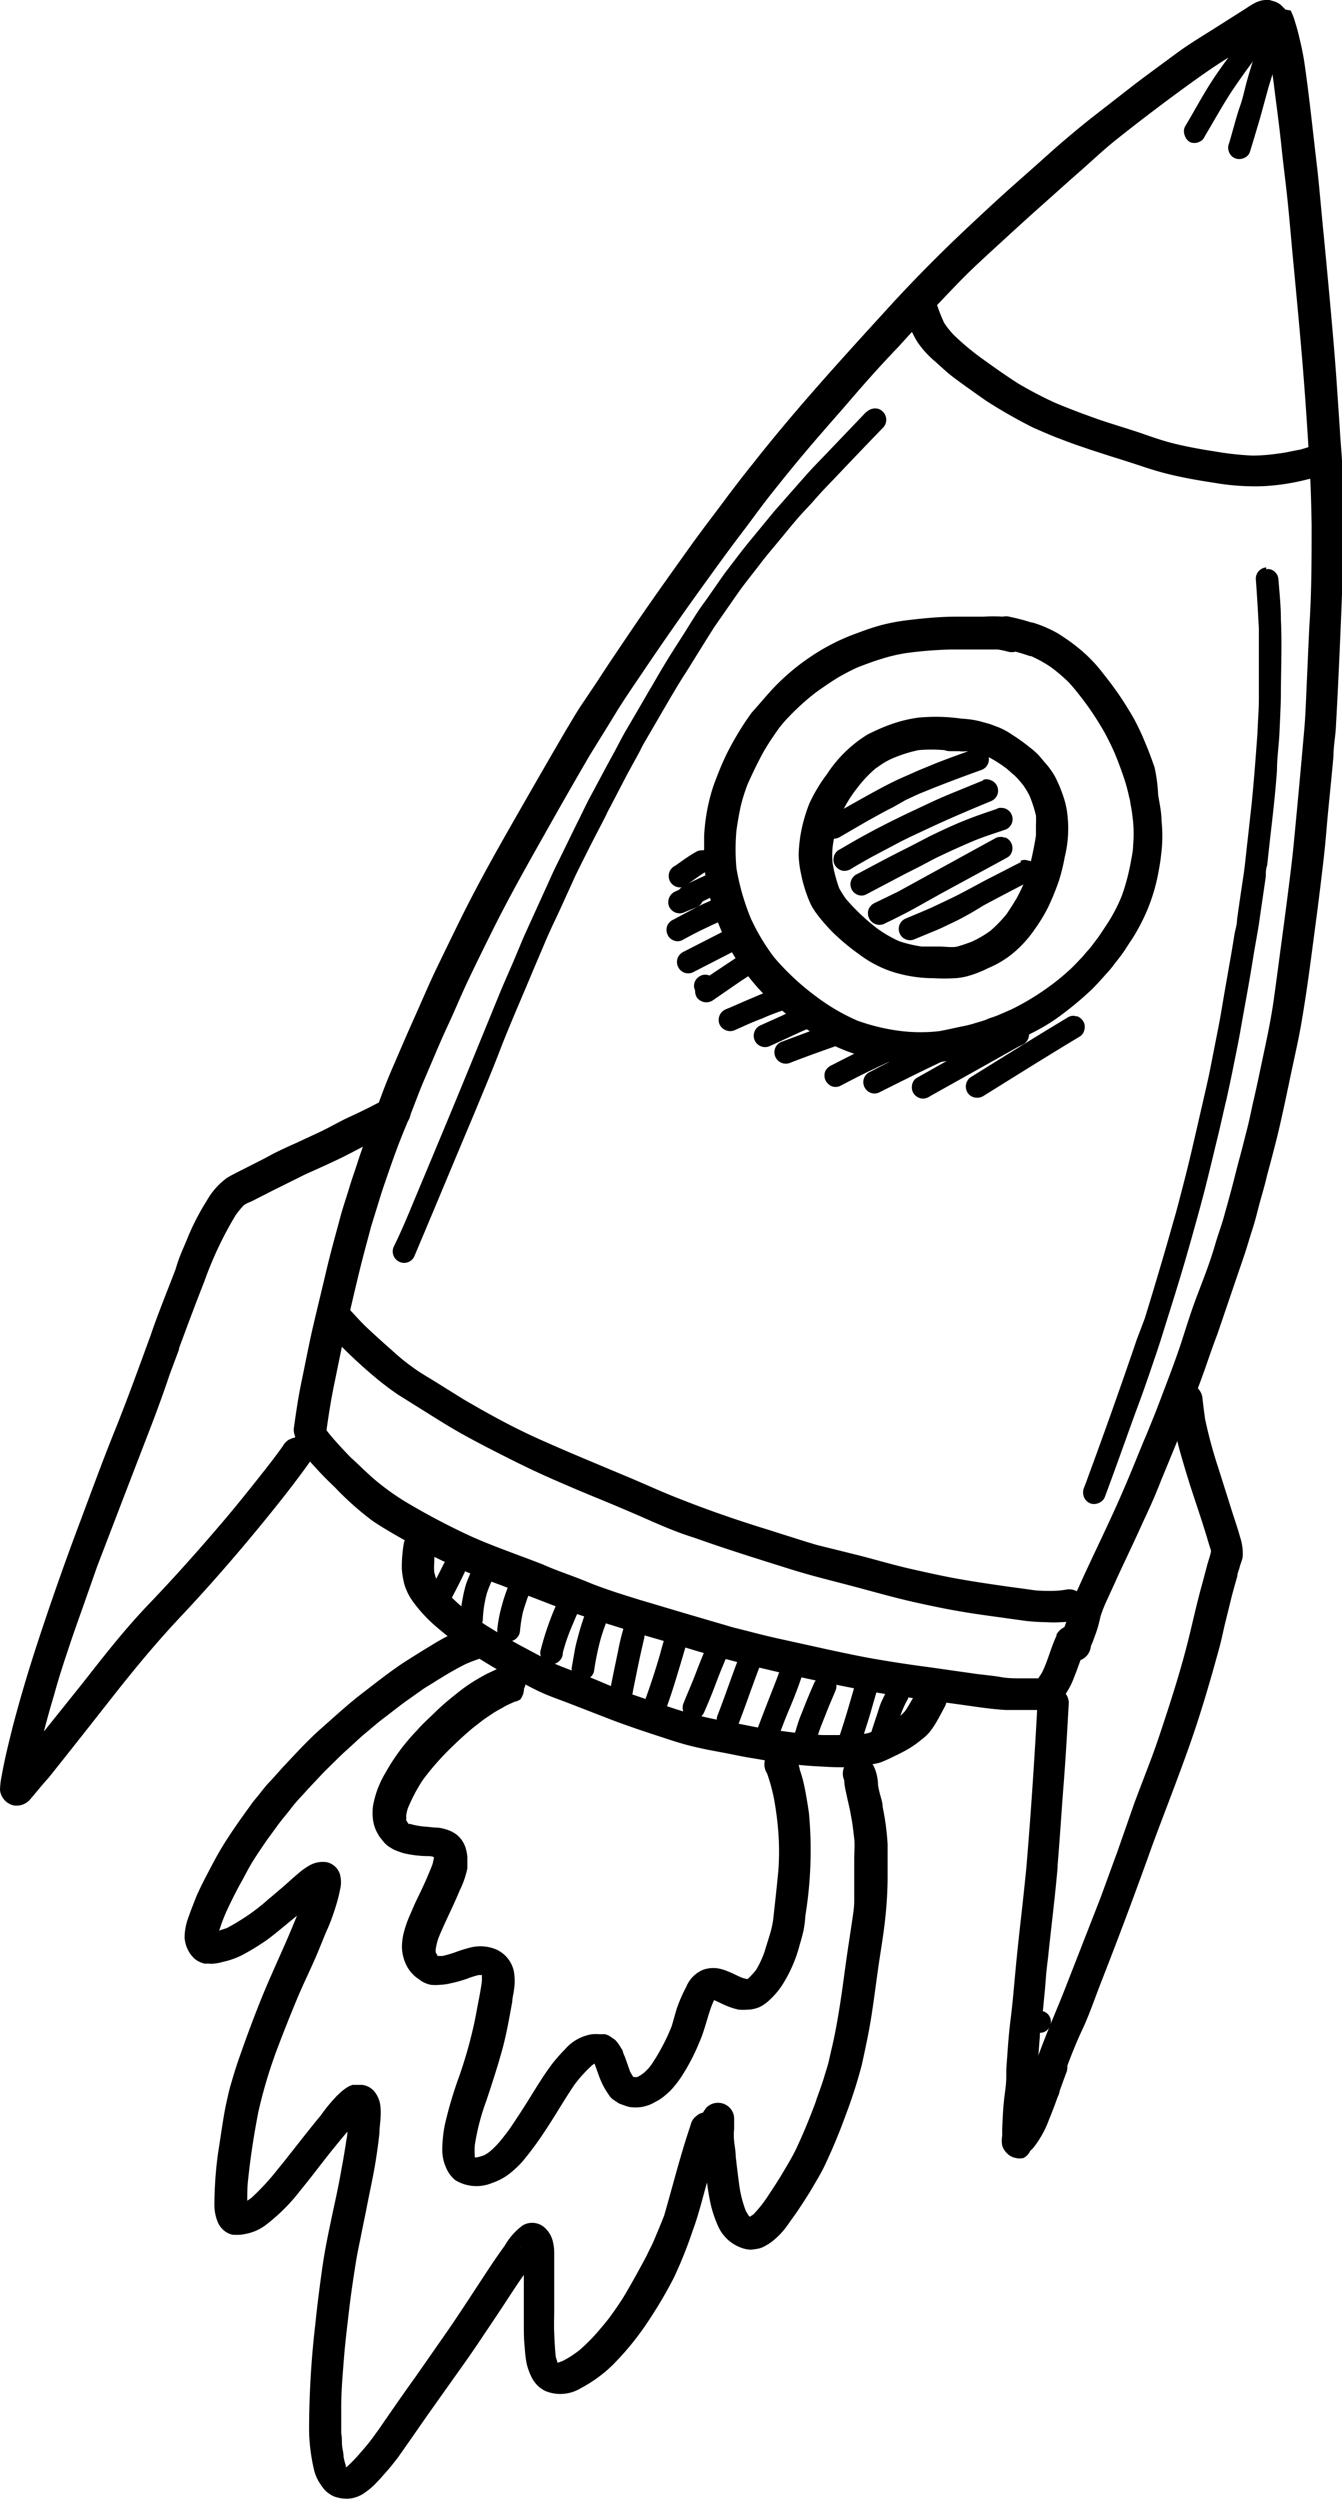 <svg xmlns="http://www.w3.org/2000/svg" width="75.55" height="140.65" viewBox="0 0 75.55 140.65">
  <defs>
    <style>
      .cls-1 {
        fill: #000;
      }
    </style>
  </defs>
  <title>rocket</title>
  <g id="Capa_2" data-name="Capa 2">
    <g id="Capa_1-2" data-name="Capa 1">
      <g>
        <path class="cls-1" d="M70.58,1.33c-.73,1-1.46,1.91-2.14,2.91s-1.16,1.94-1.74,2.9a.64.64,0,0,0,0,.49A.68.68,0,0,0,67,8a.66.66,0,0,0,.48,0l.15-.08a.63.63,0,0,0,.2-.26c.4-.67.78-1.35,1.18-2s.76-1.15,1.16-1.71.91-1.2,1.36-1.8a.64.64,0,0,0-.09-.89.56.56,0,0,0-.2-.11.65.65,0,0,0-.69.2Z"/>
        <path class="cls-1" d="M71.31,1.82a.62.62,0,0,0-.35.34c-.24.71-.48,1.42-.69,2.14S70,5.44,69.8,6s-.4,1.38-.61,2.07a.61.61,0,0,0,0,.48.6.6,0,0,0,.33.35.64.64,0,0,0,.49,0,.56.56,0,0,0,.35-.34c.2-.63.38-1.26.57-1.89l.48-1.75c.23-.76.47-1.52.72-2.27a.63.63,0,0,0-.33-.84l-.06,0a.61.61,0,0,0-.42,0Z"/>
        <path class="cls-1" d="M71.46,0a1.48,1.48,0,0,0-.8.16c-.25.13-.49.3-.73.45l-1.2.76C67.89,1.91,67,2.43,66.23,3s-1.67,1.22-2.49,1.85L61.4,6.67c-.8.64-1.59,1.3-2.37,2s-1.44,1.28-2.16,1.92-1.61,1.47-2.4,2.21q-2.13,2-4.09,4.11c-2.74,3-5.5,6-8,9.18-.58.72-1.14,1.45-1.69,2.19s-1.2,1.58-1.78,2.39c-1.18,1.65-2.37,3.31-3.51,5-.58.86-1.16,1.71-1.72,2.58l-1,1.49c-.29.44-.55.9-.83,1.36-1,1.71-2,3.45-3,5.2s-2,3.54-2.9,5.36c-.46.93-.91,1.86-1.36,2.79s-.82,1.82-1.23,2.73-.85,1.94-1.27,2.91-.69,1.73-1,2.6-.7,1.88-1,2.83c-.14.43-.3.87-.43,1.31s-.38,1.16-.53,1.75c-.27,1-.53,1.93-.76,2.91s-.5,2.08-.74,3.11-.42,2-.63,3-.33,1.84-.46,2.76a.92.92,0,0,0,1.82.25c.13-.93.27-1.85.46-2.76s.4-2,.63-3,.48-2.07.73-3.11.47-1.82.71-2.73c.16-.53.33-1.06.49-1.59s.3-.9.45-1.35c.31-.9.63-1.79,1-2.67s.7-1.84,1.09-2.74.84-2,1.27-2.92.77-1.76,1.18-2.62.94-1.94,1.42-2.9c.91-1.82,1.91-3.59,2.91-5.36q1.23-2.19,2.49-4.35c.49-.8,1-1.61,1.48-2.4s1.17-1.78,1.76-2.66q1.73-2.55,3.51-5c.59-.82,1.18-1.63,1.79-2.43s1.09-1.48,1.66-2.2,1.24-1.55,1.88-2.31,1.46-1.7,2.2-2.54c1-1.17,2-2.31,3.1-3.45.59-.65,1.18-1.3,1.79-1.94s1.19-1.26,1.8-1.88,1.41-1.35,2.12-2,1.57-1.44,2.36-2.14,1.38-1.24,2.08-1.85S62.19,8.36,63,7.73q2.07-1.64,4.21-3.18c.71-.51,1.43-1,2.17-1.45l1.13-.71.6-.38c.08.24.15.49.21.74l0-.17c.11.46.2.91.28,1.38s.13.93.19,1.4c.13,1,.26,2,.37,3.06s.24,2,.34,3,.17,1.8.25,2.7c.19,2,.38,4,.55,6s.3,4,.42,6c.07,1.13.1,2.27.12,3.41,0,1.91,0,3.82-.13,5.73-.05,1-.09,2-.14,3.08s-.07,1.92-.16,2.87q-.27,3.09-.57,6.18c-.09.95-.21,1.89-.33,2.83s-.25,1.93-.38,2.89-.28,2.13-.43,3.19c-.13.9-.31,1.8-.5,2.69s-.43,2.07-.67,3.09c-.11.5-.21,1-.34,1.5s-.28,1.11-.43,1.66-.32,1.26-.49,1.88c-.12.45-.25.9-.37,1.34s-.33,1-.49,1.55c-.29,1-.64,1.89-1,2.83s-.61,1.77-.9,2.66-.69,1.94-1.06,2.91c-.16.42-.32.85-.49,1.27s-.4,1-.59,1.43c-.37.9-.73,1.8-1.12,2.7-.76,1.77-1.62,3.49-2.42,5.25-.13.3-.28.59-.4.9a9.05,9.05,0,0,0-.3,1c-.07.2-.14.4-.22.61a2.42,2.42,0,0,0-.29,1.11.9.9,0,0,0,1,.77.93.93,0,0,0,.79-.82,2,2,0,0,1,.09-.22c.06-.15.11-.31.17-.46a6.82,6.82,0,0,0,.28-1,7.59,7.59,0,0,1,.4-1c.18-.4.37-.8.55-1.21.4-.86.81-1.72,1.21-2.59.2-.45.41-.89.61-1.33s.44-1,.65-1.55c.36-.86.71-1.73,1.07-2.59s.73-1.88,1.09-2.83.64-1.85,1-2.78l.93-2.73.54-1.58c.18-.52.33-1.06.5-1.58s.28-1,.41-1.48.29-1,.42-1.57c.24-.89.48-1.78.69-2.68s.44-2,.65-3,.46-2.07.63-3.11c.34-2,.58-4,.84-5.93.13-1,.26-2.08.38-3.12s.17-1.83.26-2.75.2-2,.29-3c0-.51.09-1,.13-1.52l.09-1.67q.15-3,.26-5.92c0-1,0-1.95.05-2.92,0-.57,0-1.13,0-1.7s0-1.08,0-1.61c0-.95-.1-1.9-.16-2.85s-.14-2.08-.21-3.12c-.14-1.93-.32-3.87-.5-5.8-.09-1-.19-2-.28-2.93s-.18-2-.29-3c-.24-2-.44-4-.73-6-.07-.45-.16-.89-.27-1.33-.06-.27-.13-.54-.21-.8s-.09-.31-.15-.46a3.09,3.09,0,0,0-.14-.32L72.37.54,72.15.32a1.06,1.06,0,0,0-.44-.25L71.46,0Zm0,1.79h0Z"/>
        <path class="cls-1" d="M59.49,92c-.34.7-.5,1.47-.86,2.15l-.18.27-.43,0c-.17,0-.35,0-.52,0-.38,0-.76,0-1.14-.07s-.93-.12-1.4-.18l-2.67-.38c-1-.13-1.91-.27-2.86-.43s-1.93-.37-2.9-.58l-2.63-.58c-.88-.19-1.75-.43-2.61-.64l-2.53-.74L36,90c-1-.31-2-.62-2.92-1s-1.7-.62-2.55-1c-1.36-.53-2.75-1-4.08-1.6a40,40,0,0,1-3.55-1.87,13.71,13.71,0,0,1-1.61-1.13c-.54-.43-1-.92-1.54-1.4-.25-.26-.5-.52-.74-.79a11,11,0,0,1-.82-1,.91.91,0,0,0-1.44,1.1,11,11,0,0,0,1,1.24c.35.39.73.77,1.11,1.13A16.51,16.51,0,0,0,21,85.58c.82.55,1.68,1,2.54,1.51s1.7.87,2.57,1.27,1.71.66,2.56,1l2.75,1.06c.92.35,1.86.65,2.8.94s1.8.57,2.71.83,1.8.55,2.71.81,2,.54,3,.79q2.85.69,5.75,1.25c.94.19,1.9.33,2.86.47l2.7.37c.89.12,1.78.27,2.67.32.44,0,.88,0,1.33,0l.54,0a1.57,1.57,0,0,0,.74-.16,1.73,1.73,0,0,0,.32-.2,2.84,2.84,0,0,0,.24-.26,2.43,2.43,0,0,0,.2-.28,4.38,4.38,0,0,0,.5-1c.22-.53.38-1.09.63-1.61a.91.91,0,0,0-.47-1.19l-.09,0a.92.92,0,0,0-1.1.5Z"/>
        <path class="cls-1" d="M18.34,73.78a1,1,0,0,0-.19.69.91.91,0,0,0,.35.6c.27.24.54.49.8.75l-.17-.17a27.61,27.61,0,0,0,2.19,2c.36.29.73.57,1.12.83l1.12.7c.85.53,1.69,1.07,2.56,1.55s1.6.85,2.41,1.26,1.7.84,2.57,1.22,1.74.75,2.62,1.11,1.87.78,2.8,1.19,1.7.73,2.57,1c1.82.65,3.66,1.22,5.51,1.8,1,.31,2,.56,3,.82s1.88.51,2.82.75,1.62.38,2.44.55,1.68.31,2.52.43l2.38.33a11.48,11.48,0,0,0,1.17.07,5.33,5.33,0,0,0,.8,0,3.8,3.8,0,0,0,.58-.06,1,1,0,0,0,.58-.34.9.9,0,0,0,.19-.67.94.94,0,0,0-.34-.59.89.89,0,0,0-.67-.18,5,5,0,0,1-.87.08c-.4,0-.8,0-1.2-.07l-1.32-.18c-.9-.13-1.8-.26-2.7-.42s-1.84-.37-2.76-.58-1.87-.49-2.8-.73L46,86.92c-.62-.18-1.23-.38-1.84-.57l-.94-.3c-.92-.28-1.83-.58-2.74-.9s-1.78-.65-2.65-1-1.84-.8-2.77-1.18c-1.57-.66-3.15-1.31-4.69-2s-2.89-1.44-4.28-2.25l-1.38-.86c-.47-.3-1-.59-1.42-.9a11.66,11.66,0,0,1-1.23-1c-.46-.4-.91-.81-1.35-1.22S20,74,19.63,73.62a.76.76,0,0,0-.28-.15,1,1,0,0,0-1,.31Z"/>
        <path class="cls-1" d="M51.49,16.59A.92.92,0,0,0,51,17.78c.08.24.17.47.26.71a5.62,5.62,0,0,0,.4.77,5.51,5.51,0,0,0,1,1.09l.6.54c.33.29.7.55,1.06.81s.8.57,1.2.85A28.76,28.76,0,0,0,58.05,24c.22.11.45.2.67.3l.62.26c.42.16.83.32,1.26.47.83.29,1.67.56,2.51.82l.87.28c.59.2,1.18.39,1.79.54.89.22,1.79.37,2.7.51a13.27,13.27,0,0,0,2.67.17,12.51,12.51,0,0,0,2.5-.39h0a3.68,3.68,0,0,0,.85-.28A.88.88,0,0,0,75,25.55a.87.87,0,0,0-.48-.48.85.85,0,0,0-.7,0,1.36,1.36,0,0,1-.3.13l-.31.09-.47.09a7.62,7.62,0,0,1-.81.14,10,10,0,0,1-1.44.11,17.09,17.09,0,0,1-2.14-.24c-.78-.12-1.55-.26-2.31-.45s-1.4-.44-2.1-.67-1.52-.47-2.28-.74-1.5-.55-2.24-.86a21.76,21.76,0,0,1-2.14-1.12c-.65-.42-1.28-.86-1.9-1.31a14.29,14.29,0,0,1-1.7-1.41,4.88,4.88,0,0,1-.53-.67,9.9,9.9,0,0,1-.42-1.07.86.86,0,0,0-.56-.51.94.94,0,0,0-.64,0Z"/>
        <path class="cls-1" d="M56.82,34.69a.88.88,0,0,0-.36,0,9.76,9.76,0,0,0-1.08,0H53.92c-.92,0-1.83.08-2.74.19a11.29,11.29,0,0,0-1.54.28,13.53,13.53,0,0,0-1.36.45,11.58,11.58,0,0,0-2.65,1.34,12.36,12.36,0,0,0-2.31,2c-.33.37-.65.75-1,1.14a14.81,14.81,0,0,0-.84,1.28q-.36.6-.66,1.23c-.23.49-.43,1-.62,1.51a9.89,9.89,0,0,0-.36,1.32,10.93,10.93,0,0,0-.2,1.6c0,.23,0,.46,0,.69a9,9,0,0,0,0,1,13,13,0,0,0,1.13,4,9.62,9.62,0,0,0,.91,1.59,12,12,0,0,0,1.31,1.61,17.14,17.14,0,0,0,1.58,1.36,17.83,17.83,0,0,0,1.91,1.3,9.35,9.35,0,0,0,1.93.8,9.93,9.93,0,0,0,2.09.42,11.34,11.34,0,0,0,2,0,13,13,0,0,0,1.52-.25l.76-.17c.27-.06.54-.16.81-.24s.39-.13.58-.2.4-.15.6-.24l.76-.32a11.65,11.65,0,0,0,1.83-1,18.72,18.72,0,0,0,2-1.62c.18-.16.34-.34.5-.51l.46-.51a5.71,5.71,0,0,0,.39-.47c.19-.25.4-.5.58-.77s.3-.47.46-.7a11.4,11.4,0,0,0,.74-1.38,10.16,10.16,0,0,0,.64-1.93c.07-.3.12-.6.17-.9s.06-.47.09-.7a8.24,8.24,0,0,0,0-1.72c0-.49-.12-1-.19-1.46A8.92,8.92,0,0,0,65,43.18c-.16-.46-.32-.91-.51-1.35a13.54,13.54,0,0,0-.65-1.39c-.24-.42-.49-.83-.76-1.23s-.6-.85-.93-1.26a8.39,8.39,0,0,0-.88-1A9.53,9.53,0,0,0,60.11,36c-.19-.13-.38-.26-.58-.38a7,7,0,0,0-1.34-.58L58,35a11.61,11.61,0,0,0-1.16-.3ZM58,36.89a7.54,7.54,0,0,1,.93.49,4.56,4.56,0,0,1,.39.27,9.78,9.78,0,0,1,.85.74c.23.25.44.51.65.78a15.9,15.9,0,0,1,1,1.43c.16.26.32.52.46.79s.28.55.41.84.35.85.5,1.29A10.14,10.14,0,0,1,63.6,45l0-.22c0,.32.09.63.13.95l.06.5a7.39,7.39,0,0,1,0,1.33c0,.27-.06.55-.11.82a12,12,0,0,1-.52,2,9.09,9.09,0,0,1-.8,1.55l-.49.74-.43.57c-.09.13-.21.24-.31.36s-.17.21-.26.3-.42.45-.64.65-.63.56-1,.83a14.13,14.13,0,0,1-2.32,1.42l-.74.32c-.17.07-.34.12-.51.18a3.16,3.16,0,0,1-.43.16c-.31.09-.63.2-1,.27s-.9.2-1.35.28a9.3,9.3,0,0,1-2.11,0,11.37,11.37,0,0,1-2.5-.59,11.4,11.4,0,0,1-2.27-1.32,14.18,14.18,0,0,1-2.41-2.23,11.67,11.67,0,0,1-1.32-2.2,13.18,13.18,0,0,1-.81-2.82,11.65,11.65,0,0,1,0-2.13c.06-.44.14-.88.23-1.32a9.63,9.63,0,0,1,.39-1.26c.23-.52.46-1,.74-1.54s.59-1,.91-1.46.63-.77,1-1.14a14.06,14.06,0,0,1,1.14-1c.41-.3.82-.58,1.25-.85a13,13,0,0,1,1.17-.61c.42-.16.84-.32,1.26-.45a9.84,9.84,0,0,1,1.4-.34,22.43,22.43,0,0,1,2.58-.21c.88,0,1.76,0,2.63,0a4,4,0,0,1,.58.12.79.79,0,0,0,.43,0c.3.08.58.17.87.27Zm2.77,2.22,0,0,0,0Zm.06.07.09.11-.09-.11Z"/>
        <path class="cls-1" d="M55.14,40.57a5.71,5.71,0,0,0-1-.14,10.4,10.4,0,0,0-2.43-.06,7.85,7.85,0,0,0-1.9.51,10.59,10.59,0,0,0-1,.46,7.26,7.26,0,0,0-2.24,2.19,9.13,9.13,0,0,0-1,1.66,8.82,8.82,0,0,0-.52,1.89,9,9,0,0,0-.09,1,5.81,5.81,0,0,0,.14,1.1,7.74,7.74,0,0,0,.54,1.69,4.16,4.16,0,0,0,.47.71c.22.28.46.55.71.81a12.23,12.23,0,0,0,1.08.95c.23.18.48.36.72.53a6.46,6.46,0,0,0,1.53.77,7.64,7.64,0,0,0,2.37.39,10.77,10.77,0,0,0,1.27,0,3.75,3.75,0,0,0,.67-.11l.33-.1a7,7,0,0,0,.85-.36A5.53,5.53,0,0,0,57,53.65a6.51,6.51,0,0,0,1.25-1.37A9.19,9.19,0,0,0,59,51.05a14.42,14.42,0,0,0,.6-1.46,10.55,10.55,0,0,0,.34-1.37,6.72,6.72,0,0,0,.15-2.4,4.81,4.81,0,0,0-.19-.9,8,8,0,0,0-.5-1.22,4.42,4.42,0,0,0-.63-.86q-.18-.23-.36-.42a4.71,4.71,0,0,0-.42-.36,10.13,10.13,0,0,0-1-.72,4,4,0,0,0-.79-.43l-.48-.18-.58-.16Zm.29,1.91a7.24,7.24,0,0,1,1.24.76l.47.41a5,5,0,0,1,.48.55,4.08,4.08,0,0,1,.34.57,7.19,7.19,0,0,1,.36,1.11,4.24,4.24,0,0,1,0,.51c0,.2,0,.41,0,.62-.07.45-.16.9-.26,1.34a9.77,9.77,0,0,1-.39,1.27,9.3,9.3,0,0,1-.43.9c-.18.31-.37.6-.57.9a7.34,7.34,0,0,1-.91.94,6.07,6.07,0,0,1-.81.5l-.27.13c-.26.09-.52.19-.79.26s-.67,0-1,0-.7,0-1,0a7.1,7.1,0,0,1-1.27-.3,7.72,7.72,0,0,1-.94-.51l-.29-.2a11.88,11.88,0,0,1-1.75-1.65,5.16,5.16,0,0,1-.4-.63,8.35,8.35,0,0,1-.37-1.41,4.94,4.94,0,0,1,0-.86,7.57,7.57,0,0,1,.38-1.63,7,7,0,0,1,.37-.78,7.41,7.41,0,0,1,.6-.9,7.17,7.17,0,0,1,1.06-1.14l.38-.26a3.69,3.69,0,0,1,.62-.33,7.5,7.5,0,0,1,1.44-.45,8.66,8.66,0,0,1,1.44,0,1,1,0,0,0,.34.06l.2,0,.18,0H54a1.42,1.42,0,0,0,.41,0,5.45,5.45,0,0,1,1.06.25Z"/>
        <path class="cls-1" d="M22.41,61.69a1,1,0,0,0-.68.12c-.65.35-1.32.69-2,1s-1.23.65-1.87.94l-1.23.57c-.49.22-1,.45-1.44.69s-.85.44-1.28.66-.75.37-1.11.58a4,4,0,0,0-1.16,1.3,13.81,13.81,0,0,0-.7,1.25c-.23.45-.41.93-.61,1.39S10,71,9.89,71.39c-.48,1.26-1,2.52-1.43,3.79-.65,1.77-1.29,3.55-2,5.31s-1.39,3.63-2.07,5.44S3,89.75,2.36,91.67,1.21,95.26.73,97.09C.5,98,.27,98.93.1,99.87a4.59,4.59,0,0,0-.1.83,1,1,0,0,0,.73.86,1,1,0,0,0,1-.37c.33-.38.64-.78,1-1.17,1.25-1.56,2.48-3.13,3.71-4.69s2.43-3,3.73-4.38,2.58-2.83,3.81-4.3q.88-1.05,1.74-2.13c.61-.77,1.21-1.55,1.78-2.36a.87.87,0,0,0,.06-.67.92.92,0,0,0-.43-.52.89.89,0,0,0-.68-.06l-.2.09a1,1,0,0,0-.32.34l-.09.13c-.52.72-1.08,1.42-1.63,2.11s-1.19,1.48-1.81,2.2c-1.29,1.51-2.62,3-4,4.44s-2.54,2.93-3.74,4.46L2.8,97l-.33.41c.18-.69.37-1.38.58-2.07.27-1,.57-1.89.88-2.82s.62-1.77.93-2.66l.6-1.71q1-2.61,2-5.21l1.08-2.8c.35-.92.69-1.85,1-2.78l.54-1.45h0l0-.06c.46-1.25.93-2.51,1.42-3.75a20.54,20.54,0,0,1,1.78-3.76c.13-.17.26-.34.4-.49s.41-.22.61-.33l1-.51,1.85-.92c.88-.4,1.78-.79,2.64-1.24s1.95-1,2.92-1.52A.92.92,0,0,0,23,62.1a.93.93,0,0,0-.5-.39l-.08,0ZM18,63.74l0,0,0,0Z"/>
        <path class="cls-1" d="M66.78,77.86a.9.9,0,0,0-.86,1,16.34,16.34,0,0,0,.43,2.5c.2.75.43,1.5.66,2.24l.66,2c.1.33.21.65.31,1s.14.44.2.66h0c-.05.27-.15.53-.22.79s-.21.8-.32,1.2c-.25.9-.45,1.81-.67,2.71-.46,1.91-1.07,3.79-1.69,5.65-.13.39-.27.78-.41,1.17-.33.88-.67,1.75-1,2.63l-1,2.86c-.31.83-.61,1.67-.92,2.51q-1,2.56-2,5.12c-.32.82-.67,1.63-1,2.45s-.65,1.72-1,2.58l-.09.25A1,1,0,0,0,58,118a1,1,0,0,0,.57.4.88.88,0,0,0,.67-.12.9.9,0,0,0,.4-.57,1.1,1.1,0,0,0,0-.25c0-.13.09-.26.13-.38l.17-.47c.3-.82.62-1.64,1-2.45s.67-1.67,1-2.52c.72-1.84,1.43-3.7,2.11-5.56.28-.76.56-1.53.83-2.29.69-1.86,1.42-3.71,2.08-5.58s1.19-3.7,1.7-5.57c.12-.45.21-.91.32-1.36s.22-.89.33-1.34.23-.85.35-1.28c0-.16.09-.33.13-.5s.12-.34.16-.52a2.32,2.32,0,0,0,0-.53,3.18,3.18,0,0,0-.15-.68c-.11-.41-.25-.81-.38-1.21l-.84-2.66a25.75,25.75,0,0,1-.74-2.74c-.05-.37-.1-.74-.14-1.11a.92.92,0,0,0-.28-.62.94.94,0,0,0-.35-.2.85.85,0,0,0-.32,0Z"/>
        <path class="cls-1" d="M59.27,95a.93.93,0,0,0-.63.29,1,1,0,0,0-.24.66q-.24,4.57-.62,9.13c-.1,1-.2,1.93-.31,2.9s-.21,1.91-.3,2.86-.16,1.86-.28,2.79-.17,1.86-.24,2.79l0,.42c0,.48-.1,1-.14,1.44v0c-.05.51-.07,1-.09,1.55,0,.11,0,.22,0,.33a1.6,1.6,0,0,0,0,.54,1.05,1.05,0,0,0,.27.44.91.91,0,0,0,.48.26.89.89,0,0,0,.46,0A.88.88,0,0,0,58,121a1.6,1.6,0,0,0,.25-.27,5.68,5.68,0,0,0,.8-1.47c.21-.52.4-1,.58-1.56l.3-.83a.88.88,0,0,0,.05-.15.9.9,0,0,0-.38-1.23.94.94,0,0,0-.7-.06,1.08,1.08,0,0,0-.45.3l.09-1.18c0-.36.08-.73.13-1.09s.08-.76.12-1.15.07-.78.1-1.17.09-.79.13-1.18c.17-1.64.38-3.27.52-4.91v.1c0-.07,0-.15,0-.22h0c.12-1.43.21-2.87.32-4.31.13-1.61.22-3.22.31-4.83a.89.89,0,0,0-.29-.63.94.94,0,0,0-.35-.2,1.1,1.1,0,0,0-.31,0Zm-1.5,10.24v0Zm1.89,12.59,0,.12,0-.12Zm-3-.85v0Zm-.14,1.42v0Z"/>
        <path class="cls-1" d="M51.56,95.21a10.35,10.35,0,0,1-.57,1,1.51,1.51,0,0,1-.21.23l-.09.08a6.8,6.8,0,0,1-1.19.71l.21-.09-.5.23a2,2,0,0,1-.47.16h0c-.5.06-1,.07-1.49.08-.32,0-.63,0-.94,0l-.94-.05-1-.13L43,97.25c-.8-.15-1.6-.32-2.4-.46a21.75,21.75,0,0,1-2.53-.63l-1.2-.4-1.2-.41c-.69-.25-1.37-.53-2-.8s-1.52-.57-2.27-.88c-.34-.14-.67-.33-1-.51l-1.11-.59c-.67-.37-1.33-.76-2-1.18a13.52,13.52,0,0,1-2.39-2.07,4,4,0,0,1-.33-.47,2.64,2.64,0,0,1-.12-.4,2.82,2.82,0,0,1,0-.58c0-.21,0-.43.07-.64a1.07,1.07,0,0,0-.12-.68.91.91,0,0,0-1.26-.29.85.85,0,0,0-.41.58,8.14,8.14,0,0,0-.11,1.39,4.19,4.19,0,0,0,.1.71,2.34,2.34,0,0,0,.17.53,2.91,2.91,0,0,0,.35.62,8.06,8.06,0,0,0,1.36,1.46,20.88,20.88,0,0,0,2.27,1.69c.8.5,1.63,1,2.46,1.39.41.22.82.44,1.25.63s.89.35,1.34.52l2.58,1c.91.34,1.83.65,2.76.95.42.14.85.28,1.28.4s.84.21,1.27.3l1.17.22c.44.09.87.18,1.31.25s.79.14,1.2.2.83.13,1.26.17.85.08,1.28.1.79.05,1.19.05a9.7,9.7,0,0,0,1.94-.14l-.23,0a3.8,3.8,0,0,0,.67-.14,9.1,9.1,0,0,0,.84-.39l-.14.07c.29-.13.56-.27.84-.43a5.88,5.88,0,0,0,.72-.51,2.92,2.92,0,0,0,.45-.41,4.6,4.6,0,0,0,.4-.58c.17-.29.33-.6.49-.9a.89.89,0,0,0-.38-1.2.42.42,0,0,0-.14-.06.91.91,0,0,0-1.07.43Zm-16,.09.11,0-.11,0Z"/>
        <path class="cls-1" d="M26.29,91.56a11.29,11.29,0,0,0-2,1c-.47.28-.93.57-1.39.86-.86.55-1.66,1.19-2.47,1.81s-1.58,1.33-2.34,2-1.44,1.42-2.13,2.15c-.31.34-.61.69-.91,1-.15.17-.29.35-.43.53s-.29.34-.42.52c-.63.87-1.26,1.74-1.81,2.67-.24.41-.46.83-.68,1.25s-.46.89-.66,1.35l-.27.69c-.07.18-.13.36-.2.55a3.33,3.33,0,0,0-.19,1.09,2.52,2.52,0,0,0,.1.46,2.49,2.49,0,0,0,.2.4,2,2,0,0,0,.27.31,1.39,1.39,0,0,0,.56.27l.24,0a1.31,1.31,0,0,0,.28,0,2.88,2.88,0,0,0,.51-.1,4.45,4.45,0,0,0,1.06-.37,14,14,0,0,0,1.34-.81c.38-.27.74-.57,1.1-.87l.67-.55c-.27.67-.55,1.33-.85,2-.39.88-.79,1.76-1.15,2.65s-.78,2-1.13,3c-.15.42-.29.83-.42,1.25l-.22.75c-.07.26-.13.54-.19.81-.11.47-.19,1-.26,1.44s-.15,1-.22,1.43a21.79,21.79,0,0,0-.21,3,2.53,2.53,0,0,0,.17.86,1.25,1.25,0,0,0,.33.49,1.13,1.13,0,0,0,.52.27,3.71,3.71,0,0,0,.47,0,3.73,3.73,0,0,0,.46-.09,2.69,2.69,0,0,0,.92-.44,10.5,10.5,0,0,0,2-2c.59-.71,1.14-1.46,1.72-2.18.3-.37.59-.73.9-1.09,0,.2-.05.4-.08.61-.08.51-.16,1-.26,1.52-.17,1-.38,1.9-.58,2.85s-.38,1.84-.51,2.78-.27,2-.38,3.08a52,52,0,0,0-.35,6,10.41,10.41,0,0,0,.12,1.37c.05.32.11.63.19.94a2.43,2.43,0,0,0,.32.67,2.72,2.72,0,0,0,.29.38,1.91,1.91,0,0,0,.32.24,1.2,1.2,0,0,0,.31.13,2,2,0,0,0,.69.08,1.84,1.84,0,0,0,.9-.34,4,4,0,0,0,.69-.6c.11-.11.21-.22.31-.34a13.71,13.71,0,0,0,.9-1.09c.56-.79,1.11-1.59,1.67-2.39l1.42-2c.5-.7,1-1.4,1.48-2.12s1-1.48,1.48-2.22c.33-.5.65-1,1-1.49,0,.42,0,.85,0,1.28s0,1,0,1.47,0,.89.05,1.33a7,7,0,0,0,.11.92,3.54,3.54,0,0,0,.31.82,1.66,1.66,0,0,0,.76.72,2.22,2.22,0,0,0,2-.18,7.63,7.63,0,0,0,1.76-1.28,15.8,15.8,0,0,0,2.09-2.59,24.28,24.28,0,0,0,1.36-2.32A24.15,24.15,0,0,0,39,125.48c.34-.91.56-1.86.83-2.8s.52-1.84.83-2.75a.84.84,0,0,0-.12-.67.9.9,0,0,0-.58-.41.88.88,0,0,0-.67.12l-.18.15a.86.86,0,0,0-.23.43c-.57,1.67-1,3.4-1.49,5.09-.18.47-.38.93-.57,1.39-.11.26-.25.52-.37.77s-.25.48-.38.72q-.39.72-.81,1.44c-.23.4-.49.78-.76,1.16s-.46.61-.72.91a10.12,10.12,0,0,1-1.12,1.15,5.53,5.53,0,0,1-1,.65l-.28.1,0-.05-.09-.27c-.05-.45-.07-.9-.09-1.35s0-.9,0-1.34,0-.93,0-1.4,0-1,0-1.44c0-.12,0-.24,0-.36a2.74,2.74,0,0,0-.08-.64,1.54,1.54,0,0,0-.47-.77,1.05,1.05,0,0,0-1.23-.11,3.65,3.65,0,0,0-1,1.13c-.58.79-1.11,1.62-1.65,2.44s-1.13,1.73-1.72,2.57l-1.64,2.35c-.72,1-1.41,2-2.1,3l-.3.41c-.13.19-.28.37-.43.55s-.25.29-.37.43-.41.45-.64.66l-.1.07a.47.47,0,0,1,0-.1,3,3,0,0,1-.13-.52c0-.2-.06-.39-.08-.59s0-.48-.05-.71c0-.49,0-1,0-1.47,0-.91.08-1.81.15-2.71s.19-1.87.3-2.81.26-1.93.42-2.9c.08-.45.18-.9.27-1.36s.22-1.06.32-1.59c.2-1,.4-1.9.54-2.87q.09-.59.15-1.17c0-.28.05-.56.06-.84a3.22,3.22,0,0,0,0-.62,1.55,1.55,0,0,0-.39-.94,1.09,1.09,0,0,0-.64-.32l-.23,0-.31,0a1.41,1.41,0,0,0-.37.18,2.79,2.79,0,0,0-.42.35,1.89,1.89,0,0,0-.2.2c-.29.31-.55.63-.81,1-.55.66-1.07,1.33-1.6,2-.27.34-.53.68-.8,1a13.5,13.5,0,0,1-1.49,1.62l-.24.17c0-.4,0-.8.05-1.2.13-1.27.33-2.53.57-3.78a27.06,27.06,0,0,1,1.09-3.63c.35-.92.71-1.83,1.09-2.74s.77-1.68,1.13-2.53c.2-.47.4-1,.59-1.42s.39-1,.54-1.52c.06-.22.12-.44.16-.67a1.71,1.71,0,0,0,0-.87,1,1,0,0,0-.76-.69,1.52,1.52,0,0,0-1,.21,3.76,3.76,0,0,0-.65.48c-.28.23-.54.48-.82.72s-.63.54-.95.8l.18-.15a12.07,12.07,0,0,1-1.05.84,13.72,13.72,0,0,1-1.32.81l-.43.14.12-.36a10.11,10.11,0,0,1,.42-1c.21-.44.43-.88.67-1.31s.44-.84.69-1.24.51-.78.77-1.16l.62-.85c.25-.34.53-.66.79-1s.53-.61.8-.91.57-.61.85-.91.51-.51.76-.76.52-.51.79-.75.56-.52.85-.77l.87-.73,1.16-.89c.38-.29.78-.56,1.17-.84.2-.15.41-.27.62-.4s.38-.24.58-.36c.44-.27.89-.53,1.36-.76.22-.1.44-.18.67-.26a.93.93,0,0,0,.6-1.15,1,1,0,0,0-.61-.61.87.87,0,0,0-.53,0Zm3,34.83a.54.54,0,0,1,.05.11l-.05-.11Zm2.24,6.53h0Zm0,0h0Zm-.29-.06h0Zm.25.12.06,0-.06,0Zm-12,5.78h0Zm-.1,0Z"/>
        <path class="cls-1" d="M47.87,99a.93.93,0,0,0-.34,1.16c0,.29.08.58.14.87s.14.6.2.91l.09.5c.06.34.09.68.13,1s0,.77,0,1.16,0,.78,0,1.17,0,.78,0,1.17-.07.8-.13,1.2-.15,1-.23,1.53c-.15,1-.26,1.93-.41,2.9s-.29,1.79-.5,2.68c-.06.24-.11.49-.17.74s-.14.48-.21.71c-.13.47-.31.93-.47,1.39l-.05.16c-.33.89-.69,1.77-1.1,2.64-.22.46-.49.9-.75,1.34s-.52.83-.79,1.24l0,0a6.9,6.9,0,0,1-.88,1.12l-.19.12h0l-.06-.06-.16-.26a6.7,6.7,0,0,1-.34-1.24c-.09-.61-.16-1.21-.23-1.82,0-.29-.06-.58-.09-.87a3.19,3.19,0,0,1,0-.69c0-.2,0-.4,0-.6a.87.87,0,0,0-.29-.63.9.9,0,0,0-.66-.24.89.89,0,0,0-.63.29l-.14.2a.82.82,0,0,0-.1.46,7.86,7.86,0,0,0,0,.83,7.3,7.3,0,0,0,.08.93c0,.46.1.93.16,1.39s.13,1,.24,1.52a6.69,6.69,0,0,0,.46,1.37,2.26,2.26,0,0,0,1.36,1.19,1.5,1.5,0,0,0,.47.08,3.81,3.81,0,0,0,.47-.07,1.43,1.43,0,0,0,.38-.17,2.64,2.64,0,0,0,.35-.23,4.38,4.38,0,0,0,.92-1c.18-.26.38-.52.55-.78.28-.42.55-.83.8-1.26s.51-.85.71-1.29c.43-.91.81-1.83,1.15-2.77a27.64,27.64,0,0,0,.9-2.8c.22-1,.42-1.93.57-2.91s.26-1.89.4-2.84c.12-.79.25-1.58.34-2.37a22.78,22.78,0,0,0,.15-2.33c0-.35,0-.7,0-1s0-.66,0-1a14.58,14.58,0,0,0-.28-2.09c0-.23-.08-.46-.14-.68s-.09-.36-.12-.55a2.63,2.63,0,0,0-.25-1.08,1,1,0,0,0-.51-.38.88.88,0,0,0-.74.09Zm-.33,1.19Zm-5.1,24.56h0Zm-.13,0h0Zm-.11,0h0Zm.12,0,.07,0-.07,0Zm-.11,0h0l-.11,0,.11,0Z"/>
        <path class="cls-1" d="M28.42,93.69l-1,.47c-.22.11-.43.24-.64.36a9.24,9.24,0,0,0-1.15.82c-.4.31-.78.64-1.15,1s-.71.66-1,1a11.51,11.51,0,0,0-1.8,2.43A5.37,5.37,0,0,0,21,101.6a2.91,2.91,0,0,0,0,.78,2.07,2.07,0,0,0,.29.82,1.31,1.31,0,0,0,.2.28,1.78,1.78,0,0,0,.32.35,3.73,3.73,0,0,0,.37.23,5.44,5.44,0,0,0,.52.19,6,6,0,0,0,1.34.17c.13,0,.26,0,.39.06v0a2.84,2.84,0,0,1-.09.42c-.24.62-.51,1.22-.8,1.81-.15.3-.28.6-.41.91a6.55,6.55,0,0,0-.41,1.15,3.4,3.4,0,0,0-.09.64,2.18,2.18,0,0,0,.06.62,2.31,2.31,0,0,0,.29.71,2.15,2.15,0,0,0,.45.5l.31.22a1.6,1.6,0,0,0,.51.2,2.38,2.38,0,0,0,.53,0,2.7,2.7,0,0,0,.57-.08,7.7,7.7,0,0,0,.94-.26,5.06,5.06,0,0,1,.66-.21h.18c0,.11,0,.22,0,.33-.05.41-.13.82-.21,1.23s-.18,1-.29,1.45a25.07,25.07,0,0,1-.78,2.69,23.05,23.05,0,0,0-.8,2.69,7.38,7.38,0,0,0-.15,1.49,2.34,2.34,0,0,0,.19.9,1.8,1.8,0,0,0,.54.76,2.29,2.29,0,0,0,2.07.16,3.38,3.38,0,0,0,1.26-.76,4.34,4.34,0,0,0,.52-.53,17.58,17.58,0,0,0,1.11-1.5c.61-.9,1.14-1.84,1.75-2.74a7.87,7.87,0,0,1,1-1.1l.13-.09.24.67a4.42,4.42,0,0,0,.57,1.1.92.92,0,0,0,.23.25l.28.19a.78.78,0,0,0,.21.09,3,3,0,0,0,.42.14,2.13,2.13,0,0,0,1.38-.23l.31-.17a3.64,3.64,0,0,0,.45-.35,2.57,2.57,0,0,0,.33-.33,5.61,5.61,0,0,0,.47-.62,11.33,11.33,0,0,0,1-1.91c.28-.63.43-1.29.65-1.94.06-.16.12-.31.19-.46l.35.16a5,5,0,0,0,.76.31l.28.07a3.73,3.73,0,0,0,.48,0,1.84,1.84,0,0,0,.47-.07,1.43,1.43,0,0,0,.45-.21,2.24,2.24,0,0,0,.38-.31,4.35,4.35,0,0,0,.65-.77,7.86,7.86,0,0,0,1-2.29q.12-.39.21-.78a6.32,6.32,0,0,0,.11-.86,22.84,22.84,0,0,0,.2-5.78c-.09-.59-.18-1.19-.32-1.77-.05-.22-.12-.44-.19-.65a2.46,2.46,0,0,0-.3-.81.91.91,0,0,0-1.55,1,9.94,9.94,0,0,1,.39,1.42,17.87,17.87,0,0,1,.25,1.93,15,15,0,0,1,0,2.12c-.07.73-.15,1.46-.23,2.19l-.06.55a5.3,5.3,0,0,1-.19.86l-.31,1a5.34,5.34,0,0,1-.47,1,5.68,5.68,0,0,1-.47.51h0a2,2,0,0,1-.35-.09c-.25-.11-.5-.24-.75-.34a2.69,2.69,0,0,0-.55-.17,1.71,1.71,0,0,0-.87.08,1.75,1.75,0,0,0-.93.94A8.55,8.55,0,0,0,38.1,113c-.1.32-.18.64-.29,1a11.52,11.52,0,0,1-1.13,2.14,2.5,2.5,0,0,1-.34.39l-.1.09a2.21,2.21,0,0,1-.36.23l-.1,0h-.12a2.82,2.82,0,0,1-.18-.29c-.11-.29-.2-.58-.31-.87a2.44,2.44,0,0,1-.1-.24c0-.1-.09-.2-.14-.29a2.1,2.1,0,0,0-.31-.41l-.28-.19a.88.88,0,0,0-.28-.12l-.11,0-.18,0a3.17,3.17,0,0,0-.43,0,2.51,2.51,0,0,0-1.55.87,8.54,8.54,0,0,0-.69.78c-.47.62-.87,1.28-1.28,1.94s-.76,1.19-1.16,1.78q-.26.35-.54.69a5.11,5.11,0,0,1-.52.52,1.92,1.92,0,0,1-.35.23,2.77,2.77,0,0,1-.41.12h-.11a.19.19,0,0,1,0-.07,4.28,4.28,0,0,1,0-.62,12.77,12.77,0,0,1,.65-2.5c.31-.93.61-1.85.87-2.78s.42-1.87.59-2.8c0-.21.07-.41.09-.62a3.2,3.2,0,0,0,0-1.07,1.74,1.74,0,0,0-1-1.24,2.3,2.3,0,0,0-1.51-.09,7.36,7.36,0,0,0-.71.22,6.21,6.21,0,0,1-.81.24h-.2l-.08,0h0s0,0,0-.05l-.09-.15v0a1.21,1.21,0,0,1,0-.19,3.53,3.53,0,0,1,.16-.64c.37-.9.82-1.76,1.19-2.66a5.07,5.07,0,0,0,.43-1.24c0-.2,0-.41,0-.62a2.14,2.14,0,0,0-.07-.43,1.51,1.51,0,0,0-.21-.49,1.5,1.5,0,0,0-.29-.33,1.74,1.74,0,0,0-.62-.32,2.36,2.36,0,0,0-.46-.1c-.26,0-.51-.05-.77-.06a4.34,4.34,0,0,1-.8-.15l-.09,0-.13-.2,0,0c0-.1,0-.19,0-.29a2.74,2.74,0,0,1,.09-.39,9.66,9.66,0,0,1,.84-1.59,15,15,0,0,1,1.21-1.43c.28-.29.56-.56.85-.83s.47-.42.71-.63l.55-.43c.21-.16.43-.3.64-.44s.42-.24.62-.36.51-.24.76-.36l-.14.06.06,0,.22-.1A1,1,0,0,0,29.5,95a.92.92,0,0,0-.38-1.23L29,93.69a.83.83,0,0,0-.54,0ZM43.17,99.9a.08.08,0,0,1,0,0l0,0ZM23,102.46l.05,0-.05,0Zm1.35,1.84.06.06-.06-.06Zm17.77,7h0Zm-.23,0h0Zm.06,0h0Zm-1.61,1,0,0,0,0Zm-.14.14Zm-15.79-3v.06h0a.13.13,0,0,1,0-.06Zm0,.06h0Zm0,.16h0Zm0,0h0Zm0,.06.08.06h0l-.08-.06ZM27,111.06l0,0,0,0Zm0,.06,0,0,0,0Zm6.49,5,0,0,0,0Zm-6.82,5.09h0Zm.08,0h0Zm0,.11,0,0,0,0Zm2-25.88.07,0-.07,0Z"/>
        <path class="cls-1" d="M54.76,42.17c-.66.24-1.33.48-2,.74l-1,.41-1,.44c-.6.27-1.18.58-1.76.9s-1.42.79-2.12,1.2l-.32.18a.6.6,0,0,0-.25.42.65.65,0,0,0,.11.47.66.66,0,0,0,.42.25.7.7,0,0,0,.47-.11l1.57-.91c.46-.25.91-.51,1.38-.74L51,45c.29-.13.57-.27.86-.39,1.12-.46,2.26-.89,3.41-1.3a.64.64,0,0,0,.36-.82.66.66,0,0,0-.4-.37.7.7,0,0,0-.43,0Z"/>
        <path class="cls-1" d="M55.38,43.89c-.65.27-1.3.53-2,.82s-1.25.56-1.87.85-1.26.6-1.88.92-1.3.69-1.93,1.06l-.52.3a.62.62,0,0,0-.25.43.58.58,0,0,0,.11.46.67.67,0,0,0,.42.26.71.71,0,0,0,.47-.12c.36-.22.72-.42,1.09-.63l1.66-.88c.57-.29,1.15-.55,1.72-.82,1.12-.52,2.25-1,3.39-1.47a.63.63,0,0,0-.05-1.19.53.53,0,0,0-.41,0Z"/>
        <path class="cls-1" d="M56.14,45.5c-.63.21-1.27.43-1.89.68s-1.3.57-1.94.88l-.9.47-.93.47c-.74.38-1.47.77-2.2,1.16a.65.65,0,0,0-.35.34.63.63,0,0,0,.33.83.57.57,0,0,0,.48,0l2.2-1.16.91-.46c.3-.16.61-.33.92-.48.64-.31,1.28-.6,1.94-.88s1.26-.46,1.9-.68a.63.63,0,0,0,.35-.82.62.62,0,0,0-.39-.37.7.7,0,0,0-.43,0Z"/>
        <path class="cls-1" d="M56.12,47.11l-5.58,3.06-1.28.62a.68.68,0,0,0-.35.34.64.64,0,0,0,0,.49.65.65,0,0,0,.83.37c.6-.29,1.19-.58,1.77-.9l1.41-.79,3.68-2,.14-.08a.54.54,0,0,0,.21-.26.64.64,0,0,0,0-.49.65.65,0,0,0-.34-.35l-.06,0a.63.63,0,0,0-.43,0Z"/>
        <path class="cls-1" d="M57.47,48.5l-1.95,1c-.64.34-1.27.69-1.9,1l-1.18.56-.58.25-.86.36a.63.63,0,0,0,.46,1.18l1.28-.53c.29-.12.56-.26.84-.39.62-.29,1.21-.63,1.8-1,.85-.45,1.7-.9,2.56-1.34a.68.68,0,0,0,.35-.34.62.62,0,0,0,0-.48.59.59,0,0,0-.34-.35l-.06,0a.58.58,0,0,0-.43,0Z"/>
        <path class="cls-1" d="M39.6,47.84a.68.68,0,0,0-.46.11c-.39.22-.75.49-1.12.75a.64.64,0,1,0,.75,1c.37-.26.73-.53,1.12-.75a.6.6,0,0,0,.25-.42.65.65,0,0,0-.12-.47.62.62,0,0,0-.32-.23l-.1,0Z"/>
        <path class="cls-1" d="M38.74,49.86c-.24.09-.48.18-.72.29a.66.66,0,0,0-.36.83.65.65,0,0,0,.83.36c.24-.11.48-.2.72-.3a.64.64,0,0,0-.05-1.2.61.61,0,0,0-.42,0Z"/>
        <path class="cls-1" d="M40.08,50.64c-.35.15-.7.3-1,.47l-1.16.62a.65.65,0,0,0-.35.34.62.62,0,0,0,0,.48.59.59,0,0,0,.34.35.57.57,0,0,0,.48,0c.37-.2.73-.4,1.11-.58s.72-.35,1.09-.5A.65.65,0,0,0,40.9,51a.67.67,0,0,0-.41-.38.58.58,0,0,0-.41,0Z"/>
        <path class="cls-1" d="M40.76,52.38l-2.25,1.15a.68.68,0,0,0-.35.34.64.64,0,0,0,0,.49.65.65,0,0,0,.34.35.64.64,0,0,0,.49,0l2.24-1.15a.7.7,0,0,0,.36-.34.64.64,0,0,0,0-.49.66.66,0,0,0-.33-.35l-.07,0a.55.55,0,0,0-.42,0Z"/>
        <path class="cls-1" d="M39.46,54.89a.64.64,0,0,0-.34.33.59.59,0,0,0,0,.47.56.56,0,0,0,.33.34.64.64,0,0,0,.47,0,.63.63,0,0,0,.35-.33.64.64,0,0,0,0-.47.63.63,0,0,0-.33-.35.66.66,0,0,0-.48,0Z"/>
        <path class="cls-1" d="M42.28,53.38c-.48.25-.93.57-1.39.87l-1.5,1a.65.65,0,0,0-.14.89.66.66,0,0,0,.89.13l1.45-1c.38-.25.76-.51,1.15-.74h0a.67.67,0,0,0,.35-.33.62.62,0,0,0,0-.48.63.63,0,0,0-.33-.35l-.07,0a.61.61,0,0,0-.42,0Z"/>
        <path class="cls-1" d="M43.85,55.58a12.13,12.13,0,0,0-1.42.53c-.52.21-1,.44-1.57.67a.65.65,0,0,0-.36.83.66.66,0,0,0,.83.36c.52-.23,1-.46,1.57-.67a12,12,0,0,1,1.41-.53.62.62,0,0,0,.35-.34.64.64,0,0,0,0-.49.63.63,0,0,0-.34-.36l-.06,0a.68.68,0,0,0-.42,0Z"/>
        <path class="cls-1" d="M45,56.71c-.35.12-.69.29-1,.44l-1.18.53a.64.64,0,0,0,.47,1.19l1.16-.53c.34-.16.68-.32,1-.45a.63.63,0,0,0,0-1.19.7.7,0,0,0-.43,0Z"/>
        <path class="cls-1" d="M47,57.49,44,58.61a.63.63,0,0,0-.36.82.64.64,0,0,0,.82.37c1-.39,2.05-.76,3.08-1.12a.63.63,0,0,0,.36-.83.65.65,0,0,0-.39-.37.7.7,0,0,0-.43,0Z"/>
        <path class="cls-1" d="M50.28,58.28c-.56.21-1.1.47-1.64.73s-1.22.61-1.83.92a.75.75,0,0,0-.35.33.69.69,0,0,0,0,.49.72.72,0,0,0,.34.35.62.62,0,0,0,.48,0c.6-.31,1.19-.62,1.8-.91s1.1-.53,1.67-.74a.65.65,0,0,0,.36-.82.63.63,0,0,0-.4-.37.56.56,0,0,0-.42,0Z"/>
        <path class="cls-1" d="M53.09,58.29c-1.38.61-2.74,1.29-4.09,2a.65.65,0,0,0-.35.34.64.64,0,0,0,0,.49.65.65,0,0,0,.34.35.62.62,0,0,0,.48,0c1.36-.68,2.71-1.36,4.1-2a.64.64,0,0,0,.36-.82.61.61,0,0,0-.42-.38.58.58,0,0,0-.41,0Z"/>
        <path class="cls-1" d="M57.05,57.56a7.67,7.67,0,0,0-.8.43l-.61.34L54.52,59l-2.93,1.65a.6.6,0,0,0-.25.43.63.63,0,0,0,.11.46.67.67,0,0,0,.43.26.68.68,0,0,0,.46-.12l5-2.8.19-.09a.65.65,0,0,0,.36-.83.61.61,0,0,0-.41-.37.58.58,0,0,0-.41,0Z"/>
        <path class="cls-1" d="M60.52,57.15a.64.64,0,0,0-.46.12c-1.82,1.09-3.62,2.22-5.43,3.34a.65.65,0,0,0-.14.89.62.62,0,0,0,.43.25.66.66,0,0,0,.47-.11c1.8-1.12,3.6-2.25,5.42-3.34a.62.62,0,0,0,.25-.43.58.58,0,0,0-.11-.46.68.68,0,0,0-.32-.24l-.11,0Z"/>
        <path class="cls-1" d="M39.93,49.15c-.48.22-1,.45-1.43.69a.77.77,0,0,0-.35.34.69.69,0,0,0,0,.49.65.65,0,0,0,.34.35A.64.64,0,0,0,39,51c.47-.25.94-.48,1.42-.7a.64.64,0,0,0,.36-.82.67.67,0,0,0-.41-.38.58.58,0,0,0-.41,0Z"/>
        <path class="cls-1" d="M58.3,113.17a.64.64,0,0,0-.34.33.64.64,0,0,0,0,.47.63.63,0,0,0,.33.35.72.72,0,0,0,.48,0,.64.64,0,0,0,.34-.33.62.62,0,0,0-.32-.82.72.72,0,0,0-.48,0Z"/>
        <path class="cls-1" d="M26.73,88a8.49,8.49,0,0,0-.49,1.11,7.47,7.47,0,0,0-.21.91,6,6,0,0,0-.11.94v.17a.56.56,0,0,0,.12.3.65.65,0,0,0,.42.26.67.67,0,0,0,.47-.12.6.6,0,0,0,.25-.43,6.5,6.5,0,0,1,.23-1.51,6.92,6.92,0,0,1,.49-1.12.65.65,0,0,0-.33-.84l-.07,0a.66.66,0,0,0-.77.36Z"/>
        <path class="cls-1" d="M28.9,88.58l-.32.75c-.07.17-.13.35-.19.53s-.14.47-.2.7A7.76,7.76,0,0,0,28,91.62a.64.64,0,0,0,.54.72.65.65,0,0,0,.73-.54,8.51,8.51,0,0,1,.17-1.11c.07-.24.15-.48.23-.72s.25-.59.37-.88a.64.64,0,0,0-.33-.84l-.06,0a.64.64,0,0,0-.78.35Z"/>
        <path class="cls-1" d="M31.6,89.67a16.47,16.47,0,0,0-1.18,3.23.64.64,0,0,0,.54.72.65.65,0,0,0,.72-.54c0-.16.07-.32.11-.48a11.57,11.57,0,0,1,.41-1.12c.18-.43.37-.87.56-1.3a.64.64,0,0,0-.32-.83l-.06,0a.66.66,0,0,0-.78.35Z"/>
        <path class="cls-1" d="M33.07,90.44a15.48,15.48,0,0,0-.56,1.75,6.83,6.83,0,0,0-.18.81l-.15.85a.64.64,0,0,0,1.26.18,15.69,15.69,0,0,1,.37-1.81A11.86,11.86,0,0,1,34.24,91a.65.65,0,0,0-.33-.84l-.06,0a.65.65,0,0,0-.78.35Z"/>
        <path class="cls-1" d="M35.59,90.79a.65.65,0,0,0-.35.34c-.11.37-.22.74-.31,1.12s-.12.57-.18.85c-.13.62-.26,1.24-.38,1.86a.64.64,0,1,0,1.26.19c.2-1,.4-2,.64-3,0-.15.09-.31.14-.47a.69.69,0,0,0,0-.49.65.65,0,0,0-.34-.35l-.06,0a.7.7,0,0,0-.43,0Zm.65,1.41v0Z"/>
        <path class="cls-1" d="M38.09,91.74a.66.66,0,0,0-.47.12L37.5,92a.58.58,0,0,0-.13.31c-.08.26-.15.52-.22.78q-.4,1.38-.9,2.73a.75.75,0,0,0,0,.49.72.72,0,0,0,.34.35.64.64,0,0,0,.84-.33c.21-.58.41-1.17.59-1.76s.42-1.38.62-2.08a.61.61,0,0,0-.12-.47.73.73,0,0,0-.32-.23l-.1,0Zm-1,1.34,0,.09,0-.09Z"/>
        <path class="cls-1" d="M39.81,92.56c-.25.56-.47,1.13-.69,1.7s-.42,1-.64,1.56a.65.65,0,0,0,.33.84.63.63,0,0,0,.83-.33c.22-.51.43-1,.63-1.54s.45-1.15.7-1.73a.63.63,0,0,0-.33-.83l-.06,0a.63.63,0,0,0-.77.35Z"/>
        <path class="cls-1" d="M41.66,93.09c-.44,1.12-.82,2.27-1.26,3.4a.65.65,0,0,0,.33.84.63.63,0,0,0,.84-.33c.44-1.13.82-2.28,1.26-3.4a.64.64,0,0,0-.33-.84l-.06,0a.64.64,0,0,0-.78.36Z"/>
        <path class="cls-1" d="M44,93.7c-.23.67-.49,1.31-.76,2s-.51,1.33-.77,2a.63.63,0,1,0,1.16.51c.26-.67.5-1.34.78-2s.53-1.29.76-2a.66.66,0,0,0,0-.48.6.6,0,0,0-.33-.35l-.06,0a.65.65,0,0,0-.78.35Z"/>
        <path class="cls-1" d="M45.87,94.6c-.2.46-.4.92-.58,1.38l-.27.68c-.09.24-.16.48-.23.72a.61.61,0,0,0,0,.48.59.59,0,0,0,.34.35.62.62,0,0,0,.48,0,.55.55,0,0,0,.35-.33c.08-.24.15-.48.24-.72l.27-.68c.18-.47.38-.92.57-1.38a.65.65,0,0,0-.33-.84l-.06,0a.63.63,0,0,0-.77.35Z"/>
        <path class="cls-1" d="M48.53,94.3a.65.65,0,0,0-.35.34c-.18.6-.35,1.2-.53,1.8s-.38,1.2-.58,1.79a.75.75,0,0,0,0,.49.65.65,0,0,0,.34.35.64.64,0,0,0,.49,0,.62.62,0,0,0,.35-.34c.19-.59.39-1.19.58-1.79s.35-1.2.53-1.8a.69.69,0,0,0,0-.49.68.68,0,0,0-.34-.35l-.06,0a.64.64,0,0,0-.43,0Z"/>
        <path class="cls-1" d="M49.94,95.08c-.11.21-.21.43-.31.64s-.2.58-.3.87-.26.79-.38,1.18a.62.62,0,0,0,0,.48.6.6,0,0,0,.33.35.64.64,0,0,0,.49,0,.6.6,0,0,0,.35-.33l.36-1.12c.09-.28.18-.56.28-.83a5.53,5.53,0,0,1,.35-.74.64.64,0,0,0-.33-.83l-.06,0a.66.66,0,0,0-.77.35Z"/>
        <path class="cls-1" d="M25,87.94c-.28.57-.57,1.13-.87,1.69a.64.64,0,0,0,.33.84.63.63,0,0,0,.84-.33c.3-.56.59-1.12.86-1.69a.65.65,0,0,0-.33-.84l-.06,0a.64.64,0,0,0-.77.35Z"/>
        <path class="cls-1" d="M48.78,23.16l-2.2,2.3c-.43.45-.87.89-1.28,1.36l-1.71,1.94-.42.51-.93,1.13c-.44.53-.85,1.08-1.27,1.63-.13.16-.24.32-.36.49l-.85,1.22c-.2.27-.4.55-.58.83l-.39.62c-.48.78-1,1.55-1.46,2.33-.27.44-.52.9-.79,1.34-.43.75-.87,1.5-1.31,2.25-.28.48-.53,1-.79,1.46-.41.75-.81,1.51-1.22,2.27-.26.48-.49,1-.73,1.46l-1.14,2.33c-.25.49-.46,1-.69,1.49l-1.05,2.31c-.25.55-.47,1.11-.71,1.67s-.56,1.27-.82,1.91l-1.56,3.81c-1.1,2.69-2.23,5.38-3.35,8.06-.31.75-.63,1.5-1,2.25a.64.64,0,0,0,.3.85.63.63,0,0,0,.85-.29c1.13-2.67,2.24-5.35,3.36-8,.49-1.19,1-2.39,1.46-3.59s1.09-2.65,1.66-4c.29-.7.59-1.39.88-2.08s.58-1.27.87-1.9l.6-1.32.24-.53c.33-.67.66-1.33,1-2L34.05,46c.09-.18.17-.37.27-.54l1-1.92L36,42.3c.09-.18.18-.37.29-.55l1.11-1.91c.4-.68.79-1.36,1.21-2,.54-.86,1.07-1.73,1.62-2.59l1.33-1.91c.39-.55.82-1.07,1.23-1.61s.89-1.09,1.34-1.64.82-1,1.24-1.44.65-.73,1-1.1.44-.46.66-.69c.9-.95,1.8-1.89,2.71-2.83a.64.64,0,0,0-.07-.9.71.71,0,0,0-.22-.13.7.7,0,0,0-.68.19Z"/>
        <path class="cls-1" d="M71.28,31.92a.64.64,0,0,0-.58.69c.07.92.12,1.83.17,2.75,0,.26,0,.53,0,.79v1.17c0,.32,0,.64,0,1s0,.68,0,1c0,.64-.06,1.29-.08,1.94-.1,1.36-.2,2.73-.34,4.09-.08.69-.15,1.37-.23,2.06s-.13,1.29-.23,1.93c-.12.8-.24,1.6-.35,2.41,0,.26-.09.53-.14.79-.08.5-.16,1-.25,1.5s-.2,1.14-.3,1.71-.22,1.33-.35,2l-.51,2.59c-.12.58-.26,1.16-.39,1.74-.31,1.33-.6,2.65-.94,4-.18.7-.36,1.41-.55,2.11l-.57,2c-.39,1.33-.78,2.65-1.2,4L64,75.35q-1.34,3.93-2.78,7.83c-.06.18-.13.35-.2.53a.72.72,0,0,0,0,.5.65.65,0,0,0,.32.35.62.62,0,0,0,.5,0,.61.61,0,0,0,.35-.32c.48-1.28.94-2.57,1.4-3.85.24-.68.5-1.36.73-2s.55-1.58.82-2.38.44-1.39.66-2.08.42-1.35.62-2c.4-1.32.77-2.65,1.14-4s.68-2.69,1-4c.17-.7.32-1.4.49-2.1.12-.55.24-1.1.35-1.65.15-.75.31-1.5.44-2.25s.29-1.6.43-2.4c.1-.57.2-1.15.29-1.72s.23-1.29.33-1.94c.12-.86.25-1.71.37-2.56,0-.21,0-.42.08-.64.05-.49.11-1,.16-1.48.15-1.28.3-2.57.39-3.87,0-.7.11-1.41.14-2.11s.07-1.4.08-2.1c0-1.42.07-2.84,0-4.26,0-.76-.08-1.51-.14-2.27a.63.63,0,0,0-.45-.55.5.5,0,0,0-.24,0Z"/>
      </g>
    </g>
  </g>
</svg>
